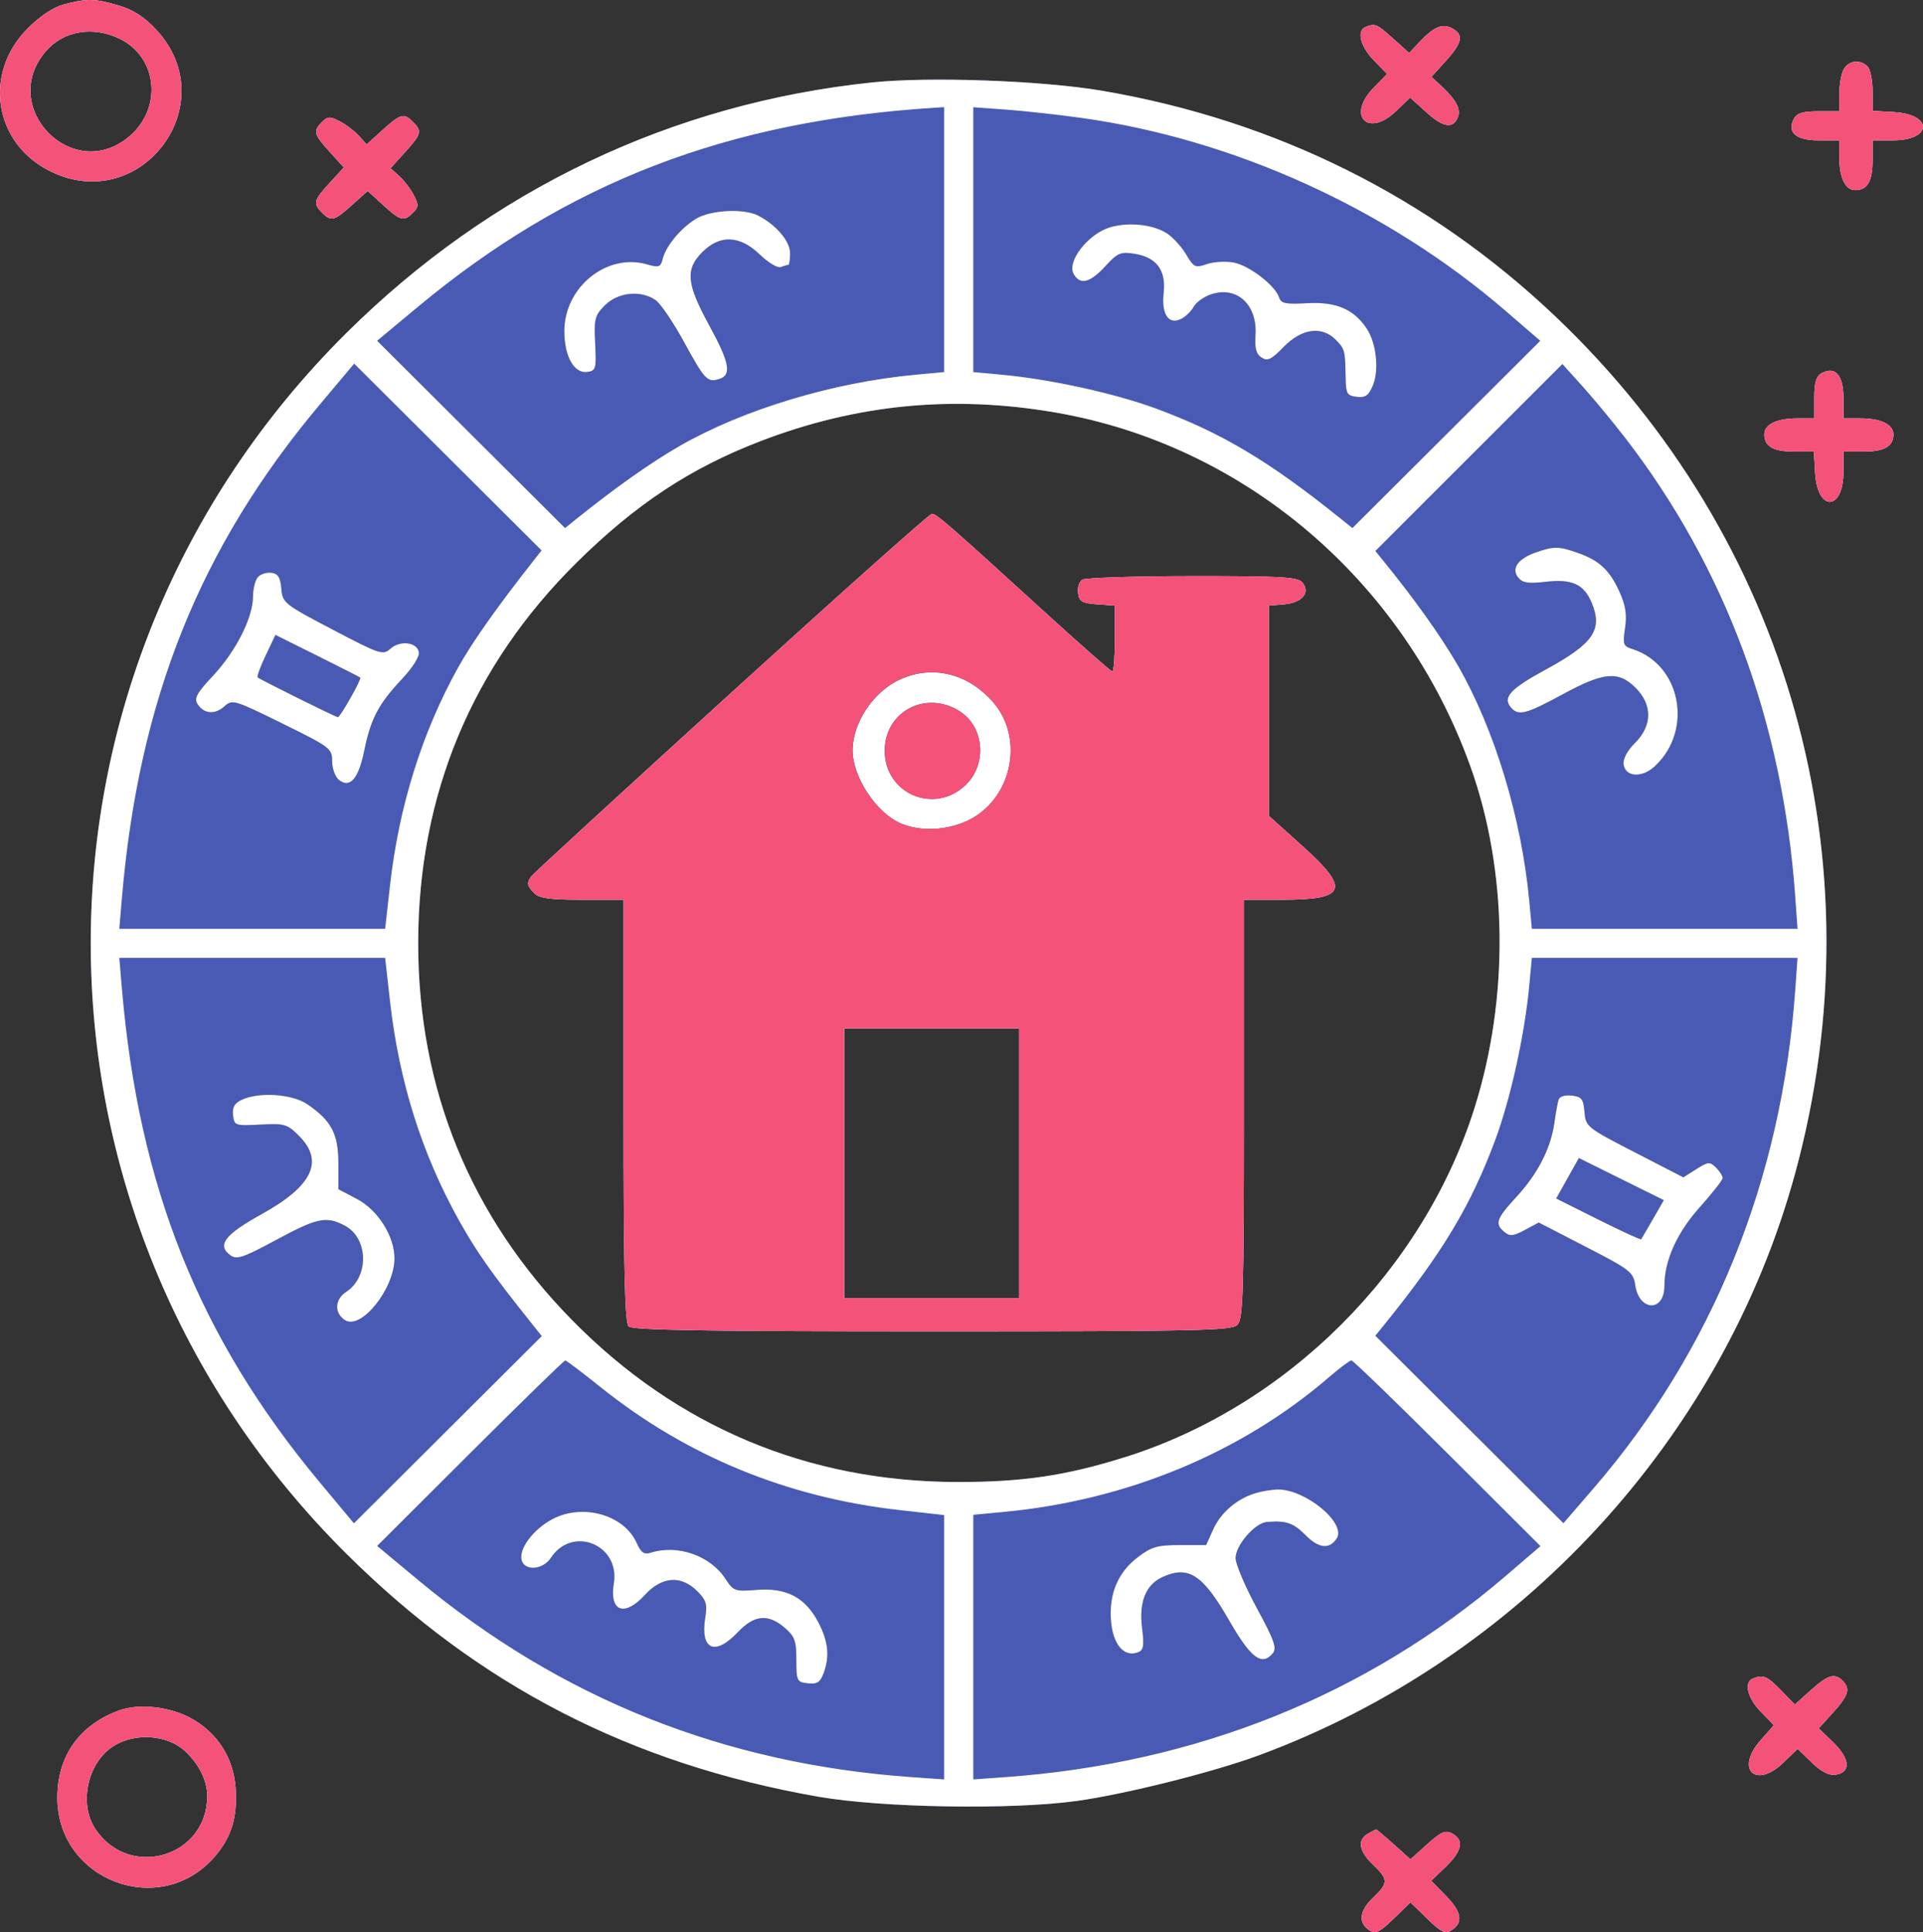 <svg width="225" height="226" viewBox="0 0 225 226" fill="none" xmlns="http://www.w3.org/2000/svg">
<rect x="0" y="0" width="225" height="226" fill="#333333" stroke="none"/>
<path fill-rule="evenodd" clip-rule="evenodd" d="M7.47 0.518C6.263 0.835 4.704 1.865 3.278 3.286C-2.026 8.571 -0.72 16.812 5.937 20.057C16.522 25.218 26.297 12.144 18.31 3.509C16.896 1.981 15.627 1.161 13.868 0.64C11.086 -0.183 10.195 -0.2 7.47 0.518ZM159.792 3.146C158.703 3.583 159.147 5.411 160.74 7.048L162.297 8.649L160.699 10.292C157.522 13.558 160.082 16.148 163.358 12.984L164.987 11.411L166.945 13.174C168.899 14.933 170.045 15.09 170.591 13.673C170.939 12.769 170.356 11.661 168.737 10.153L167.485 8.986L169.18 7.117C171.113 4.984 171.29 4.051 169.9 3.31C168.76 2.702 167.763 3.128 166.05 4.953L164.879 6.201L163.004 4.513C161.104 2.802 160.881 2.708 159.792 3.146ZM14.097 4.581C18.418 6.749 18.996 12.575 15.216 15.883C8.634 21.64 -0.35 12.565 5.394 5.961C7.481 3.56 10.961 3.009 14.097 4.581ZM215.707 8.132C215.43 8.648 215.203 9.959 215.203 11.044V13.018H212.784C210.966 13.018 210.251 13.232 209.903 13.88C209.047 15.474 210.12 16.416 212.792 16.416H215.203V18.39C215.203 20.778 215.912 22.241 217.071 22.241C218.496 22.241 219.1 21.2 219.1 18.746V16.416H221.476C226.092 16.416 226.212 13.383 221.607 13.114L219.1 12.967V10.663C219.1 9.395 218.837 8.096 218.515 7.776C217.638 6.901 216.276 7.074 215.707 8.132ZM102.051 9.641C78.618 12.086 57.415 22.191 40.519 38.963C0.648 78.542 0.648 142.11 40.519 181.732C56.064 197.18 73.801 206.317 95.705 210.157C103.194 211.471 118.443 211.719 126.058 210.652C131.716 209.859 141.978 207.285 147.283 205.326C177.809 194.06 201.591 168.247 210.055 137.195C219.968 100.826 209.38 63.035 181.987 37.011C167.304 23.063 149.263 14.08 128.981 10.618C121.968 9.422 108.75 8.942 102.051 9.641ZM37.675 14.27C36.605 15.336 36.696 15.688 38.572 17.758L40.232 19.589L38.572 21.393C36.697 23.433 36.602 23.803 37.678 24.876C38.752 25.946 39.104 25.856 41.182 23.985L43.02 22.332L44.83 23.985C46.876 25.853 47.249 25.949 48.322 24.88C48.985 24.218 48.996 23.952 48.407 22.816C48.034 22.098 47.272 21.097 46.711 20.593L45.694 19.675L47.392 17.801C49.311 15.685 49.402 15.339 48.326 14.266C47.249 13.193 46.901 13.284 44.778 15.196L42.898 16.889L41.977 15.875C41.47 15.316 40.466 14.557 39.746 14.185C38.606 13.598 38.338 13.609 37.675 14.27ZM81.442 25.586C79.66 26.669 77.919 28.762 77.536 30.283C77.292 31.254 77.094 31.324 75.72 30.926C71.008 29.562 66.028 33.574 66.028 38.732C66.028 41.698 67.176 43.728 68.729 43.508C69.72 43.367 69.783 43.134 69.637 40.181C69.493 37.272 69.591 36.896 70.8 35.691C72.319 34.178 75 33.911 76.71 35.105C77.283 35.505 78.764 37.681 79.999 39.939C82.48 44.473 82.763 44.771 84.169 44.326C85.642 43.86 85.362 42.407 82.947 37.992C80.319 33.187 80.165 31.491 82.178 29.485C84.252 27.419 86.573 27.521 88.908 29.781C89.89 30.732 90.984 31.381 91.36 31.238C91.733 31.096 92.13 30.979 92.242 30.979C92.354 30.979 92.446 30.364 92.446 29.613C92.446 28.218 90.804 26.289 88.703 25.213C87.025 24.354 83.141 24.553 81.442 25.586ZM128.99 26.947C126.707 28.128 124.936 30.768 125.6 32.004C126.34 33.383 127.514 33.116 129.313 31.158C130.773 29.569 131.113 29.425 132.758 29.687C135.325 30.096 136.452 31.619 136.152 34.272C135.867 36.788 136.768 38.072 138.259 37.277C138.77 37.004 139.408 36.372 139.676 35.873C139.945 35.373 140.835 34.731 141.654 34.446C144.695 33.39 147.139 35.617 146.898 39.223C146.797 40.748 146.98 41.421 147.607 41.826C148.308 42.279 148.752 42.064 150.22 40.559C152.293 38.431 154.642 38.103 156.26 39.716C157.344 40.796 157.394 40.981 157.443 44.085C157.474 46.067 157.595 46.283 158.748 46.416C159.77 46.534 160.139 46.273 160.637 45.072C161.38 43.286 161.045 40.155 159.931 38.461C158.428 36.175 156.34 35.276 152.973 35.465C150.42 35.608 149.887 35.5 149.662 34.793C149.217 33.395 146.162 31.047 144.348 30.708C143.411 30.533 141.994 30.616 141.199 30.892C139.854 31.359 139.685 31.28 138.789 29.766C138.258 28.87 137.247 27.761 136.541 27.299C134.638 26.057 131.037 25.889 128.99 26.947ZM213.12 43.664C212.501 44.01 212.28 44.766 212.28 46.536V48.939H210.299C207.902 48.939 206.435 49.646 206.435 50.8C206.435 52.217 207.477 52.822 209.917 52.822H212.229L212.377 55.321C212.647 59.909 215.69 59.789 215.69 55.19V52.822H218.028C220.491 52.822 221.536 52.22 221.536 50.8C221.536 49.646 220.068 48.939 217.671 48.939H215.69V46.529C215.69 43.868 214.711 42.777 213.12 43.664ZM123.462 48.247C145.61 52.052 164.212 67.893 172.025 89.6C176.431 101.842 176.606 116.723 172.498 129.683C166.479 148.669 150.584 164.515 131.598 170.457C124.678 172.622 119.586 173.372 111.931 173.353C94.493 173.308 79.174 166.866 66.958 154.44C55.039 142.317 48.931 127.376 48.931 110.344C48.931 92.989 55.217 77.907 67.51 65.766C74.373 58.988 80.783 54.755 88.928 51.623C100.211 47.285 111.461 46.185 123.462 48.247ZM85.525 81.06C72.854 92.586 62.326 102.251 62.129 102.54C61.605 103.307 61.671 103.637 62.522 104.485C63.115 105.076 64.377 105.247 68.124 105.247H72.96V129.907C72.96 148.439 73.106 154.71 73.545 155.148C73.989 155.59 82.544 155.731 109.071 155.731C140.186 155.731 144.096 155.647 144.778 154.968C145.453 154.295 145.543 151.332 145.543 129.726V105.247H149.959C157.577 105.247 158.039 104.035 152.363 98.937L148.466 95.436V83.138V70.841L150.243 70.691C152.35 70.512 153.365 69.316 152.397 68.154C151.843 67.489 150.096 67.386 139.516 67.392C132.784 67.396 126.982 67.585 126.624 67.811C126.266 68.038 126.047 68.744 126.137 69.381C126.277 70.366 126.612 70.562 128.372 70.689L130.442 70.838V74.694C130.442 76.814 130.312 78.549 130.153 78.549C129.994 78.549 126.21 75.218 121.746 71.147C110.9 61.256 109.572 60.103 109.028 60.103C108.772 60.103 98.196 69.534 85.525 81.06ZM179.689 64.621C177.586 65.356 176.78 66.531 177.658 67.584C178.156 68.183 178.853 68.285 180.841 68.053C183.927 67.691 185.321 68.325 186.234 70.503C187.562 73.669 186.441 75.289 180.804 78.351C176.713 80.574 175.797 81.569 176.771 82.737C177.64 83.781 178.527 83.559 182.834 81.219C187.656 78.6 189.358 78.448 191.371 80.454C193.362 82.438 193.338 84.878 191.308 86.901C190.387 87.819 189.877 88.775 189.968 89.413C190.182 90.906 192.126 91.023 193.62 89.632C198.172 85.395 196.668 77.675 190.944 75.903C189.932 75.59 189.855 75.355 190.139 73.467C190.372 71.92 190.207 70.828 189.503 69.26C188.361 66.718 187.15 65.572 184.668 64.69C182.407 63.887 181.814 63.879 179.689 64.621ZM129.502 82.918L149.529 101.121L129.269 101.248C118.125 101.318 99.953 101.318 88.884 101.248L68.76 101.121L88.762 82.833C99.763 72.774 108.925 64.583 109.12 64.63C109.316 64.677 118.488 72.906 129.502 82.918ZM30.209 67.463C29.877 67.794 29.604 68.84 29.601 69.788C29.594 72.249 27.595 76.196 24.905 79.062C23.025 81.065 22.687 81.682 23.105 82.345C23.843 83.512 25.141 83.626 26.254 82.624C27.182 81.786 27.399 81.85 33.037 84.628C38.642 87.389 38.861 87.555 38.861 89.031C38.861 89.876 39.209 90.853 39.633 91.204C40.923 92.271 41.944 91.121 42.608 87.856C43.375 84.081 44.267 82.375 46.992 79.471C48.298 78.08 49.106 76.796 49.005 76.271C48.781 75.099 46.797 74.873 45.669 75.891C44.809 76.666 44.456 76.549 38.912 73.641C33.242 70.669 33.058 70.521 32.917 68.858C32.808 67.569 32.529 67.107 31.792 67.002C31.253 66.925 30.541 67.133 30.209 67.463ZM145.056 81.26C145.056 87.33 144.87 91.668 144.614 91.575C144.371 91.486 141.85 89.339 139.012 86.804L133.852 82.196V76.489V70.783H139.454H145.056V81.26ZM42.157 79.26C42.333 79.414 39.805 83.889 39.541 83.889C39.295 83.889 30.433 79.496 30.143 79.231C30.037 79.133 30.463 77.977 31.09 76.66L32.23 74.267L37.129 76.706C39.823 78.048 42.086 79.197 42.157 79.26ZM105.335 79.462C102.208 80.877 99.758 84.528 99.758 87.772C99.758 90.919 102.561 95.135 105.453 96.34C107.741 97.292 110.827 97.144 113.271 95.966C118.412 93.486 119.908 86.342 116.173 82.104C113.228 78.761 109.104 77.756 105.335 79.462ZM112.316 83.218C115.181 85.065 115.514 89.408 112.975 91.831C109.315 95.326 103.517 92.857 103.517 87.803C103.517 83.209 108.375 80.677 112.316 83.218ZM141.646 128.547V151.847H132.391H123.135V136.071V120.295L125.449 120.288C128.289 120.279 129.115 119.803 128.901 118.299L128.737 117.14L109.438 117.013C92.266 116.9 90.068 116.972 89.494 117.66C88.331 119.057 89.534 120.035 92.618 120.198L95.369 120.344V136.096V151.847H85.87H76.371V128.547V105.247H109.008H141.646V128.547ZM119.238 136.071V151.847H109.008H98.778V136.071V120.295H109.008H119.238V136.071ZM28.242 128.665C27.427 129.056 27.162 129.543 27.268 130.453C27.409 131.666 27.502 131.698 30.459 131.544C33.292 131.398 33.606 131.488 34.965 132.842C37.96 135.826 36.58 138.724 30.586 142.038C26.29 144.413 25.346 145.659 26.953 146.83C27.698 147.372 28.434 147.126 32.303 145.042C37.124 142.444 38.142 142.229 40.306 143.344C43.111 144.79 43.225 149.339 40.5 151.118C39.147 152.001 39.089 153.618 40.38 154.425C42.261 155.599 46.132 150.769 46.158 147.218C46.176 144.645 44.227 141.543 41.784 140.257L39.592 139.103V136.045C39.592 132.626 38.768 131.07 35.943 129.154C34.161 127.945 30.259 127.697 28.242 128.665ZM182.36 128.636C182.249 128.988 182.027 130.216 181.865 131.365C181.447 134.333 179.925 137.296 177.421 140.012C175.063 142.572 174.866 143.152 176.026 144.112C176.666 144.641 177.065 144.602 178.418 143.875L180.042 143.004L185.566 145.851C190.744 148.519 191.105 148.801 191.333 150.344C191.79 153.427 194.743 153.493 194.743 150.42C194.743 147.452 196.204 144.204 198.885 141.21C200.358 139.565 201.563 138.025 201.563 137.787C201.563 137.549 201.212 137.004 200.782 136.576C200.065 135.861 199.875 135.876 198.48 136.756L196.96 137.716L191.25 134.775C185.664 131.898 185.537 131.796 185.392 130.069C185.265 128.548 185.059 128.283 183.902 128.151C183.104 128.06 182.478 128.256 182.36 128.636ZM193.404 142.597C192.706 143.813 192.087 144.877 192.029 144.96C191.971 145.043 189.708 144.005 187.002 142.651L182.082 140.191L183.408 137.824L184.734 135.458L189.704 137.921L194.674 140.385L193.404 142.597ZM146.903 174.656C144.73 175.309 142.845 176.919 141.957 178.881L141.121 180.73H138.057C135.432 180.73 134.731 180.93 133.153 182.129C131.028 183.744 129.955 185.949 129.955 188.701C129.955 192.016 131.33 193.969 133.169 193.265C133.805 193.022 133.888 192.502 133.625 190.403C133.246 187.38 134.065 185.357 136.03 184.465C139.063 183.088 140.725 184.171 143.806 189.53C146.353 193.96 147.637 194.931 148.917 193.393C149.423 192.787 149.101 191.874 147.048 188.092C145.684 185.578 144.569 182.952 144.569 182.255C144.569 180.756 146.826 178.146 148.222 178.03C150.472 177.842 151.35 178.139 152.745 179.561C154.29 181.134 155.572 181.269 156.409 179.944C157.55 178.138 152.683 174.147 149.44 174.229C148.77 174.246 147.629 174.438 146.903 174.656ZM64.691 177.666C62.362 178.864 60.569 181.311 61.069 182.609C61.532 183.809 63.566 183.577 64.457 182.222C66.96 178.414 72.557 180.676 71.821 185.199C71.279 188.525 73.058 189.188 75.462 186.555C77.431 184.399 79.686 184.232 81.564 186.104C82.625 187.161 82.771 187.638 82.517 189.221C81.913 192.984 83.643 193.757 86.325 190.924C88.25 188.89 89.872 188.735 91.81 190.398C92.989 191.41 93.177 191.926 93.177 194.16C93.177 196.623 93.241 196.756 94.516 196.902C95.584 197.025 95.954 196.798 96.343 195.778C97.107 193.776 96.922 191.979 95.722 189.716C94.196 186.841 92.006 185.698 88.549 185.973C85.995 186.177 85.824 186.117 84.895 184.696C83.102 181.951 79.293 180.622 76.106 181.63C75.363 181.865 74.998 181.607 74.507 180.503C73.044 177.211 68.261 175.828 64.691 177.666ZM205.095 196.342C204.012 196.777 204.447 198.604 206.02 200.22L207.553 201.797L205.992 203.568C202.99 206.975 205.418 209.313 208.683 206.16L210.332 204.568L211.981 206.16C213.104 207.245 213.996 207.701 214.782 207.59C216.587 207.336 216.469 205.716 214.507 203.821L212.799 202.171L214.488 200.308C216.291 198.32 216.525 197.533 215.593 196.603C214.66 195.673 213.87 195.907 211.875 197.704L210.005 199.387L208.368 197.704C206.756 196.046 206.301 195.857 205.095 196.342ZM13.895 200.087C9.279 201.789 6.711 205.429 6.711 210.27C6.711 219.943 18.671 224.497 25.053 217.254C27.069 214.965 27.812 212.556 27.562 209.115C27.313 205.691 25.534 202.837 22.576 201.116C20.037 199.639 16.309 199.197 13.895 200.087ZM21.662 204.839C23.304 206.367 24.247 208.283 24.247 210.089C24.247 217.203 15.187 219.902 11.183 213.981C9.178 211.017 10.225 206.17 13.287 204.236C15.819 202.637 19.587 202.908 21.662 204.839ZM160.035 214.505C158.776 215.236 158.995 216.533 160.644 218.107C162.468 219.848 162.466 220.252 160.625 222.009C159.028 223.533 158.893 224.956 160.266 225.813C160.953 226.243 161.463 225.991 163.067 224.43L165.028 222.521L166.99 224.43C168.597 225.993 169.103 226.243 169.791 225.811C171.228 224.909 171.049 223.666 169.212 221.792L167.458 220.002L169.166 218.353C171.088 216.496 171.332 215.23 169.912 214.473C169.112 214.046 168.623 214.255 166.99 215.726L165.028 217.492L163.078 215.736C162.006 214.771 161.074 213.988 161.008 213.995C160.942 214.004 160.504 214.233 160.035 214.505Z" fill="#495AB4"/>
<path fill-rule="evenodd" clip-rule="evenodd" d="M7.47 0.518C6.263 0.835 4.704 1.865 3.278 3.286C-2.026 8.571 -0.72 16.812 5.937 20.057C16.522 25.218 26.297 12.144 18.31 3.509C16.896 1.981 15.627 1.161 13.868 0.64C11.086 -0.183 10.195 -0.2 7.47 0.518ZM159.792 3.146C158.703 3.583 159.147 5.411 160.74 7.048L162.297 8.649L160.699 10.292C157.522 13.558 160.082 16.148 163.358 12.984L164.987 11.411L166.945 13.174C168.899 14.933 170.045 15.09 170.591 13.673C170.939 12.769 170.356 11.661 168.737 10.153L167.485 8.986L169.18 7.117C171.113 4.984 171.29 4.051 169.9 3.31C168.76 2.702 167.763 3.128 166.05 4.953L164.879 6.201L163.004 4.513C161.104 2.802 160.881 2.708 159.792 3.146ZM14.097 4.581C18.418 6.749 18.996 12.575 15.216 15.883C8.634 21.64 -0.35 12.565 5.394 5.961C7.481 3.56 10.961 3.009 14.097 4.581ZM215.707 8.132C215.43 8.648 215.203 9.959 215.203 11.044V13.018H212.784C210.966 13.018 210.251 13.232 209.903 13.88C209.047 15.474 210.12 16.416 212.792 16.416H215.203V18.39C215.203 20.778 215.912 22.241 217.071 22.241C218.496 22.241 219.1 21.2 219.1 18.746V16.416H221.476C226.092 16.416 226.212 13.383 221.607 13.114L219.1 12.967V10.663C219.1 9.395 218.837 8.096 218.515 7.776C217.638 6.901 216.276 7.074 215.707 8.132ZM102.051 9.641C78.618 12.086 57.415 22.191 40.519 38.963C0.648 78.542 0.648 142.11 40.519 181.732C56.064 197.18 73.801 206.317 95.705 210.157C103.194 211.471 118.443 211.719 126.058 210.652C131.716 209.859 141.978 207.285 147.283 205.326C177.809 194.06 201.591 168.247 210.055 137.195C219.968 100.826 209.38 63.035 181.987 37.011C167.304 23.063 149.263 14.08 128.981 10.618C121.968 9.422 108.75 8.942 102.051 9.641ZM110.47 28.027V43.522L107.182 43.826C97.484 44.723 87.011 47.88 79.537 52.16C76.189 54.077 71.831 57.158 67.296 60.816L66.112 61.771L55.118 50.816L44.124 39.861L48.9 35.888C66.396 21.336 85.099 14.134 109.374 12.602L110.47 12.533V28.027ZM126.483 13.787C144.351 16.264 162.324 24.431 176.156 36.359L180.221 39.864L169.229 50.818L158.238 61.771L156.884 60.683C148.467 53.92 142.953 50.632 135.267 47.793C130.434 46.008 122.894 44.356 117.168 43.826L113.88 43.522V28.033V12.545L117.655 12.816C119.731 12.965 123.704 13.402 126.483 13.787ZM37.675 14.27C36.605 15.336 36.696 15.688 38.572 17.758L40.232 19.589L38.572 21.393C36.697 23.433 36.602 23.803 37.678 24.876C38.752 25.946 39.104 25.856 41.182 23.985L43.02 22.332L44.83 23.985C46.876 25.853 47.249 25.949 48.322 24.88C48.985 24.218 48.996 23.952 48.407 22.816C48.034 22.098 47.272 21.097 46.711 20.593L45.694 19.675L47.392 17.801C49.311 15.685 49.402 15.339 48.326 14.266C47.249 13.193 46.901 13.284 44.778 15.196L42.898 16.889L41.977 15.875C41.47 15.316 40.466 14.557 39.746 14.185C38.606 13.598 38.338 13.609 37.675 14.27ZM81.442 25.586C79.66 26.669 77.919 28.762 77.536 30.283C77.292 31.254 77.094 31.324 75.72 30.926C71.008 29.562 66.028 33.574 66.028 38.732C66.028 41.698 67.176 43.728 68.729 43.508C69.72 43.367 69.783 43.134 69.637 40.181C69.493 37.272 69.591 36.896 70.8 35.691C72.319 34.178 75 33.911 76.71 35.105C77.283 35.505 78.764 37.681 79.999 39.939C82.48 44.473 82.763 44.771 84.169 44.326C85.642 43.86 85.362 42.407 82.947 37.992C80.319 33.187 80.165 31.491 82.178 29.485C84.252 27.419 86.573 27.521 88.908 29.781C89.89 30.732 90.984 31.381 91.36 31.238C91.733 31.096 92.13 30.979 92.242 30.979C92.354 30.979 92.446 30.364 92.446 29.613C92.446 28.218 90.804 26.289 88.703 25.213C87.025 24.354 83.141 24.553 81.442 25.586ZM128.99 26.947C126.707 28.128 124.936 30.768 125.6 32.004C126.34 33.383 127.514 33.116 129.313 31.158C130.773 29.569 131.113 29.425 132.758 29.687C135.325 30.096 136.452 31.619 136.152 34.272C135.867 36.788 136.768 38.072 138.259 37.277C138.77 37.004 139.408 36.372 139.676 35.873C139.945 35.373 140.834 34.731 141.654 34.446C144.695 33.39 147.139 35.617 146.898 39.223C146.797 40.748 146.98 41.421 147.607 41.826C148.308 42.279 148.752 42.064 150.22 40.559C152.293 38.431 154.642 38.103 156.26 39.716C157.344 40.796 157.394 40.981 157.443 44.085C157.474 46.067 157.595 46.283 158.748 46.416C159.77 46.534 160.139 46.273 160.637 45.072C161.38 43.286 161.045 40.155 159.931 38.461C158.428 36.175 156.34 35.276 152.973 35.465C150.42 35.608 149.887 35.5 149.662 34.793C149.217 33.395 146.162 31.047 144.348 30.708C143.411 30.533 141.994 30.616 141.199 30.892C139.854 31.359 139.685 31.28 138.789 29.766C138.258 28.87 137.247 27.761 136.541 27.299C134.638 26.057 131.037 25.889 128.99 26.947ZM62.44 65.56C58.052 71.144 55.209 75.179 53.551 78.17C49.368 85.723 46.674 94.351 45.641 103.508L45.061 108.645H29.509H13.959L14.257 105.126C16.225 81.877 23.374 64.037 37.425 47.314L41.442 42.533L52.404 53.457L63.367 64.38L62.44 65.56ZM190.08 51.123C201.847 66.326 208.603 84.511 210.051 104.883L210.319 108.645H194.776H179.233L178.928 105.369C178.028 95.705 174.86 85.269 170.564 77.821C168.64 74.486 165.546 70.139 161.879 65.625L160.922 64.447L171.865 53.512L182.809 42.578L185.129 45.152C186.405 46.567 188.633 49.254 190.08 51.123ZM213.12 43.664C212.501 44.01 212.28 44.766 212.28 46.536V48.939H210.299C207.902 48.939 206.435 49.646 206.435 50.8C206.435 52.217 207.477 52.822 209.917 52.822H212.229L212.377 55.321C212.647 59.909 215.69 59.789 215.69 55.19V52.822H218.028C220.491 52.822 221.536 52.22 221.536 50.8C221.536 49.646 220.068 48.939 217.671 48.939H215.69V46.529C215.69 43.868 214.711 42.777 213.12 43.664ZM123.462 48.247C145.61 52.052 164.212 67.893 172.025 89.6C176.431 101.842 176.606 116.723 172.498 129.683C166.479 148.669 150.584 164.515 131.598 170.457C124.678 172.622 119.586 173.372 111.931 173.353C94.493 173.308 79.174 166.866 66.958 154.44C55.039 142.317 48.931 127.376 48.931 110.344C48.931 92.989 55.217 77.907 67.51 65.766C74.373 58.988 80.783 54.755 88.928 51.623C100.211 47.285 111.461 46.185 123.462 48.247ZM85.525 81.06C72.854 92.586 62.326 102.251 62.129 102.54C61.605 103.307 61.671 103.637 62.522 104.485C63.115 105.076 64.377 105.247 68.124 105.247H72.96V129.907C72.96 148.439 73.106 154.71 73.545 155.148C73.989 155.591 82.544 155.731 109.071 155.731C140.186 155.731 144.096 155.647 144.778 154.968C145.453 154.295 145.543 151.332 145.543 129.726V105.247H149.959C157.577 105.247 158.039 104.035 152.363 98.937L148.466 95.436V83.138V70.841L150.243 70.691C152.35 70.512 153.365 69.316 152.397 68.154C151.843 67.489 150.096 67.386 139.516 67.392C132.784 67.396 126.982 67.585 126.624 67.811C126.266 68.038 126.047 68.744 126.137 69.381C126.277 70.366 126.612 70.562 128.372 70.689L130.442 70.838V74.694C130.442 76.814 130.312 78.549 130.153 78.549C129.994 78.549 126.21 75.218 121.746 71.147C110.9 61.256 109.572 60.103 109.028 60.103C108.772 60.103 98.196 69.534 85.525 81.06ZM179.689 64.621C177.586 65.356 176.78 66.531 177.658 67.584C178.156 68.183 178.853 68.285 180.841 68.053C183.927 67.691 185.321 68.325 186.234 70.503C187.562 73.669 186.441 75.289 180.804 78.351C176.713 80.574 175.797 81.569 176.771 82.737C177.64 83.781 178.527 83.559 182.834 81.219C187.656 78.6 189.358 78.448 191.371 80.454C193.362 82.438 193.338 84.878 191.308 86.901C190.387 87.819 189.877 88.775 189.968 89.413C190.182 90.906 192.126 91.023 193.62 89.632C198.172 85.395 196.668 77.675 190.944 75.903C189.932 75.59 189.855 75.355 190.139 73.467C190.372 71.92 190.207 70.828 189.503 69.26C188.361 66.718 187.15 65.572 184.668 64.69C182.407 63.887 181.814 63.879 179.689 64.621ZM129.502 82.918L149.529 101.121L129.269 101.248C118.125 101.318 99.953 101.318 88.884 101.248L68.76 101.121L88.762 82.833C99.763 72.774 108.925 64.583 109.12 64.63C109.316 64.677 118.488 72.906 129.502 82.918ZM30.209 67.463C29.877 67.794 29.604 68.84 29.601 69.788C29.594 72.249 27.595 76.196 24.905 79.062C23.025 81.065 22.687 81.682 23.105 82.345C23.843 83.512 25.141 83.626 26.254 82.624C27.182 81.786 27.399 81.85 33.037 84.628C38.642 87.389 38.861 87.555 38.861 89.031C38.861 89.876 39.209 90.853 39.633 91.204C40.923 92.271 41.944 91.121 42.608 87.856C43.375 84.081 44.267 82.375 46.992 79.471C48.298 78.08 49.106 76.796 49.005 76.271C48.781 75.099 46.797 74.873 45.669 75.891C44.809 76.666 44.456 76.549 38.912 73.641C33.242 70.669 33.058 70.521 32.917 68.858C32.808 67.569 32.529 67.107 31.792 67.002C31.253 66.925 30.541 67.133 30.209 67.463ZM145.056 81.26C145.056 87.33 144.87 91.668 144.614 91.575C144.371 91.486 141.85 89.339 139.012 86.804L133.852 82.196V76.489V70.783H139.454H145.056V81.26ZM42.157 79.26C42.333 79.414 39.805 83.889 39.541 83.889C39.295 83.889 30.433 79.496 30.143 79.231C30.037 79.133 30.463 77.977 31.09 76.66L32.23 74.267L37.129 76.706C39.823 78.048 42.086 79.197 42.157 79.26ZM105.335 79.462C102.208 80.877 99.758 84.528 99.758 87.772C99.758 90.919 102.561 95.135 105.453 96.34C107.741 97.292 110.827 97.144 113.271 95.966C118.412 93.486 119.908 86.342 116.173 82.104C113.228 78.761 109.104 77.756 105.335 79.462ZM112.316 83.218C115.181 85.065 115.514 89.408 112.975 91.831C109.315 95.326 103.517 92.857 103.517 87.803C103.517 83.209 108.375 80.677 112.316 83.218ZM141.646 128.547V151.847H132.391H123.135V136.071V120.295L125.449 120.288C128.289 120.279 129.115 119.803 128.901 118.299L128.737 117.14L109.438 117.013C92.266 116.9 90.068 116.972 89.494 117.66C88.331 119.057 89.534 120.035 92.618 120.198L95.369 120.344V136.096V151.847H85.87H76.371V128.547V105.247H109.008H141.646V128.547ZM45.641 117.181C46.7 126.566 49.407 135.108 53.797 142.922C55.789 146.466 57.524 148.927 61.963 154.499L63.388 156.287L52.4 167.237L41.411 178.186L37.412 173.39C23.302 156.473 16.223 138.796 14.257 115.562L13.959 112.043H29.509H45.061L45.641 117.181ZM210.051 115.805C208.473 137.996 200.392 157.95 186.436 174.114L182.928 178.176L171.924 167.21L160.919 156.245L162.012 154.896C168.798 146.509 172.098 141.014 174.946 133.355C176.738 128.54 178.396 121.026 178.928 115.32L179.233 112.043H194.776H210.319L210.051 115.805ZM119.238 136.071V151.847H109.008H98.778V136.071V120.295H109.008H119.238V136.071ZM28.242 128.665C27.427 129.056 27.162 129.543 27.268 130.453C27.409 131.666 27.502 131.698 30.459 131.544C33.292 131.398 33.606 131.488 34.965 132.842C37.96 135.826 36.58 138.724 30.586 142.038C26.29 144.413 25.346 145.659 26.953 146.83C27.698 147.372 28.434 147.126 32.303 145.042C37.124 142.444 38.142 142.229 40.306 143.344C43.111 144.79 43.225 149.339 40.5 151.118C39.147 152.001 39.089 153.618 40.38 154.425C42.261 155.599 46.132 150.769 46.158 147.218C46.176 144.645 44.227 141.543 41.784 140.257L39.592 139.103V136.045C39.592 132.626 38.768 131.07 35.943 129.154C34.161 127.945 30.259 127.697 28.242 128.665ZM182.36 128.636C182.249 128.988 182.027 130.216 181.865 131.365C181.447 134.333 179.925 137.296 177.421 140.012C175.063 142.572 174.866 143.152 176.026 144.112C176.666 144.641 177.065 144.602 178.418 143.875L180.042 143.004L185.566 145.851C190.744 148.519 191.105 148.801 191.333 150.344C191.79 153.427 194.743 153.493 194.743 150.42C194.743 147.452 196.204 144.204 198.885 141.21C200.358 139.565 201.563 138.025 201.563 137.787C201.563 137.549 201.212 137.004 200.782 136.576C200.065 135.861 199.875 135.876 198.48 136.756L196.96 137.716L191.25 134.775C185.664 131.898 185.537 131.796 185.392 130.069C185.265 128.548 185.059 128.283 183.902 128.151C183.104 128.06 182.478 128.256 182.36 128.636ZM193.404 142.597C192.706 143.813 192.087 144.877 192.029 144.96C191.971 145.043 189.708 144.005 187.002 142.651L182.082 140.191L183.408 137.824L184.734 135.458L189.704 137.921L194.674 140.385L193.404 142.597ZM70.281 162.264C80.364 170.34 92.118 175.164 105.314 176.644L110.47 177.222V192.683V208.143L106.694 207.877C84.702 206.323 65.614 198.702 48.902 184.802L44.127 180.83L55.008 169.98C60.993 164.012 66 159.132 66.137 159.136C66.273 159.14 68.138 160.548 70.281 162.264ZM169.352 169.99L180.243 180.851L176.168 184.345C159.927 198.269 140.039 206.266 117.655 207.872L113.88 208.143V192.666V177.188L117.411 176.857C131.83 175.506 145.23 169.953 155.552 161.05C156.778 159.994 157.934 159.129 158.12 159.129C158.307 159.129 163.361 164.016 169.352 169.99ZM146.903 174.656C144.73 175.309 142.845 176.919 141.957 178.881L141.121 180.73H138.057C135.432 180.73 134.731 180.93 133.153 182.129C131.028 183.744 129.955 185.949 129.955 188.701C129.955 192.016 131.33 193.969 133.169 193.265C133.805 193.022 133.888 192.502 133.625 190.403C133.246 187.38 134.065 185.357 136.03 184.465C139.063 183.088 140.725 184.171 143.806 189.53C146.353 193.96 147.637 194.931 148.917 193.393C149.423 192.787 149.101 191.874 147.048 188.092C145.684 185.578 144.569 182.952 144.569 182.255C144.569 180.756 146.826 178.146 148.222 178.03C150.472 177.842 151.35 178.139 152.745 179.561C154.29 181.134 155.572 181.269 156.409 179.944C157.55 178.138 152.683 174.147 149.44 174.229C148.77 174.246 147.629 174.438 146.903 174.656ZM64.691 177.666C62.362 178.864 60.569 181.311 61.069 182.609C61.532 183.809 63.566 183.577 64.457 182.222C66.96 178.414 72.557 180.676 71.821 185.199C71.279 188.525 73.058 189.188 75.462 186.555C77.431 184.399 79.686 184.232 81.564 186.104C82.625 187.161 82.771 187.638 82.517 189.221C81.913 192.984 83.643 193.757 86.325 190.924C88.25 188.89 89.872 188.735 91.81 190.398C92.989 191.41 93.177 191.926 93.177 194.16C93.177 196.623 93.241 196.756 94.516 196.902C95.584 197.025 95.954 196.798 96.343 195.778C97.107 193.776 96.922 191.979 95.722 189.716C94.196 186.841 92.006 185.698 88.549 185.973C85.995 186.177 85.824 186.117 84.895 184.696C83.102 181.951 79.293 180.622 76.106 181.63C75.363 181.865 74.998 181.607 74.507 180.503C73.044 177.211 68.261 175.828 64.691 177.666ZM205.095 196.342C204.012 196.777 204.447 198.604 206.02 200.22L207.553 201.797L205.992 203.568C202.99 206.975 205.418 209.313 208.683 206.16L210.332 204.568L211.981 206.16C213.104 207.245 213.996 207.701 214.782 207.59C216.587 207.336 216.469 205.716 214.507 203.821L212.799 202.171L214.488 200.308C216.291 198.32 216.525 197.533 215.593 196.603C214.66 195.673 213.87 195.907 211.875 197.704L210.005 199.387L208.368 197.704C206.756 196.046 206.301 195.857 205.095 196.342ZM13.895 200.087C9.279 201.789 6.711 205.429 6.711 210.27C6.711 219.943 18.671 224.497 25.053 217.254C27.069 214.965 27.812 212.556 27.562 209.115C27.313 205.691 25.534 202.837 22.576 201.116C20.037 199.639 16.309 199.197 13.895 200.087ZM21.662 204.839C23.304 206.367 24.247 208.283 24.247 210.089C24.247 217.203 15.187 219.902 11.183 213.981C9.178 211.017 10.225 206.17 13.287 204.236C15.819 202.637 19.587 202.908 21.662 204.839ZM160.035 214.505C158.776 215.236 158.995 216.533 160.644 218.107C162.468 219.848 162.466 220.252 160.625 222.009C159.028 223.533 158.893 224.956 160.266 225.813C160.953 226.243 161.463 225.991 163.067 224.43L165.028 222.521L166.99 224.43C168.597 225.993 169.103 226.243 169.791 225.811C171.228 224.909 171.049 223.666 169.212 221.792L167.458 220.002L169.166 218.353C171.088 216.496 171.332 215.23 169.912 214.473C169.112 214.046 168.623 214.255 166.99 215.726L165.028 217.492L163.078 215.736C162.006 214.771 161.074 213.988 161.008 213.995C160.942 214.004 160.504 214.233 160.035 214.505Z" fill="white"/>
<path fill-rule="evenodd" clip-rule="evenodd" d="M7.47 0.518C6.263 0.835 4.704 1.865 3.278 3.286C-2.026 8.571 -0.72 16.812 5.937 20.057C16.522 25.218 26.297 12.144 18.31 3.509C16.896 1.981 15.627 1.161 13.868 0.64C11.086 -0.183 10.195 -0.2 7.47 0.518ZM159.792 3.146C158.703 3.583 159.147 5.411 160.74 7.048L162.297 8.649L160.699 10.292C157.522 13.558 160.082 16.148 163.358 12.984L164.987 11.411L166.945 13.174C168.899 14.933 170.045 15.09 170.591 13.673C170.939 12.769 170.356 11.661 168.737 10.153L167.485 8.986L169.18 7.117C171.113 4.984 171.29 4.051 169.9 3.31C168.76 2.702 167.763 3.128 166.05 4.953L164.879 6.201L163.004 4.513C161.104 2.802 160.881 2.708 159.792 3.146ZM14.097 4.581C18.418 6.749 18.996 12.575 15.216 15.883C8.634 21.64 -0.35 12.565 5.394 5.961C7.481 3.56 10.961 3.009 14.097 4.581ZM215.707 8.132C215.43 8.648 215.203 9.959 215.203 11.044V13.018H212.784C210.966 13.018 210.251 13.232 209.903 13.88C209.047 15.474 210.12 16.416 212.792 16.416H215.203V18.39C215.203 20.778 215.912 22.241 217.071 22.241C218.496 22.241 219.1 21.2 219.1 18.746V16.416H221.476C226.092 16.416 226.212 13.383 221.607 13.114L219.1 12.967V10.663C219.1 9.395 218.837 8.096 218.515 7.776C217.638 6.901 216.276 7.074 215.707 8.132ZM37.675 14.27C36.605 15.336 36.696 15.688 38.572 17.758L40.232 19.589L38.572 21.393C36.697 23.433 36.602 23.803 37.678 24.876C38.752 25.946 39.104 25.856 41.182 23.985L43.02 22.332L44.83 23.985C46.876 25.853 47.249 25.949 48.322 24.88C48.985 24.218 48.996 23.952 48.407 22.816C48.034 22.098 47.272 21.097 46.711 20.593L45.694 19.675L47.392 17.801C49.311 15.685 49.402 15.339 48.326 14.266C47.249 13.193 46.901 13.284 44.778 15.196L42.898 16.889L41.977 15.875C41.47 15.316 40.466 14.557 39.746 14.185C38.606 13.598 38.338 13.609 37.675 14.27ZM213.12 43.664C212.501 44.01 212.28 44.766 212.28 46.536V48.939H210.299C207.902 48.939 206.435 49.646 206.435 50.8C206.435 52.217 207.477 52.822 209.917 52.822H212.229L212.377 55.321C212.647 59.909 215.69 59.789 215.69 55.19V52.822H218.028C220.491 52.822 221.536 52.22 221.536 50.8C221.536 49.646 220.068 48.939 217.671 48.939H215.69V46.529C215.69 43.868 214.711 42.777 213.12 43.664ZM85.525 81.06C72.854 92.586 62.326 102.251 62.129 102.54C61.605 103.307 61.671 103.637 62.522 104.485C63.115 105.076 64.377 105.247 68.124 105.247H72.96V129.907C72.96 148.439 73.106 154.71 73.545 155.148C73.989 155.59 82.544 155.731 109.071 155.731C140.186 155.731 144.096 155.647 144.778 154.968C145.453 154.295 145.543 151.332 145.543 129.726V105.247H149.959C157.577 105.247 158.039 104.035 152.363 98.937L148.466 95.436V83.138V70.841L150.243 70.691C152.35 70.512 153.365 69.316 152.397 68.154C151.843 67.489 150.096 67.386 139.516 67.392C132.784 67.396 126.982 67.585 126.624 67.811C126.266 68.038 126.047 68.744 126.137 69.381C126.277 70.366 126.612 70.562 128.372 70.689L130.442 70.838V74.694C130.442 76.814 130.312 78.549 130.153 78.549C129.994 78.549 126.21 75.218 121.746 71.147C110.9 61.256 109.572 60.103 109.028 60.103C108.772 60.103 98.196 69.534 85.525 81.06ZM105.335 79.462C102.208 80.877 99.758 84.528 99.758 87.772C99.758 90.919 102.561 95.135 105.453 96.34C107.741 97.292 110.827 97.144 113.271 95.966C118.412 93.486 119.908 86.342 116.173 82.104C113.228 78.761 109.104 77.756 105.335 79.462ZM112.316 83.218C115.181 85.065 115.514 89.408 112.975 91.831C109.315 95.326 103.517 92.857 103.517 87.803C103.517 83.209 108.375 80.677 112.316 83.218ZM119.238 136.071V151.847H109.008H98.778V136.071V120.295H109.008H119.238V136.071ZM205.095 196.342C204.012 196.777 204.447 198.604 206.02 200.22L207.553 201.797L205.992 203.568C202.99 206.975 205.418 209.313 208.683 206.16L210.332 204.568L211.981 206.16C213.104 207.245 213.996 207.701 214.782 207.59C216.587 207.336 216.469 205.716 214.507 203.821L212.799 202.171L214.488 200.308C216.291 198.32 216.525 197.533 215.593 196.603C214.66 195.673 213.87 195.907 211.875 197.704L210.005 199.387L208.368 197.704C206.756 196.046 206.301 195.857 205.095 196.342ZM13.895 200.087C9.279 201.789 6.711 205.429 6.711 210.27C6.711 219.943 18.671 224.497 25.053 217.254C27.069 214.965 27.812 212.556 27.562 209.115C27.313 205.691 25.534 202.837 22.576 201.116C20.037 199.639 16.309 199.197 13.895 200.087ZM21.662 204.839C23.304 206.367 24.247 208.283 24.247 210.089C24.247 217.203 15.187 219.902 11.183 213.981C9.178 211.017 10.225 206.17 13.287 204.236C15.819 202.637 19.587 202.908 21.662 204.839ZM160.035 214.505C158.776 215.236 158.995 216.533 160.644 218.107C162.468 219.848 162.466 220.252 160.625 222.009C159.028 223.533 158.893 224.956 160.266 225.813C160.953 226.243 161.463 225.991 163.067 224.43L165.028 222.521L166.99 224.43C168.597 225.993 169.103 226.243 169.791 225.811C171.228 224.909 171.049 223.666 169.212 221.792L167.458 220.002L169.166 218.353C171.088 216.496 171.332 215.23 169.912 214.473C169.112 214.046 168.623 214.255 166.99 215.726L165.028 217.492L163.078 215.736C162.006 214.771 161.074 213.988 161.008 213.995C160.942 214.004 160.504 214.233 160.035 214.505Z" fill="#F45279"/>
</svg>
